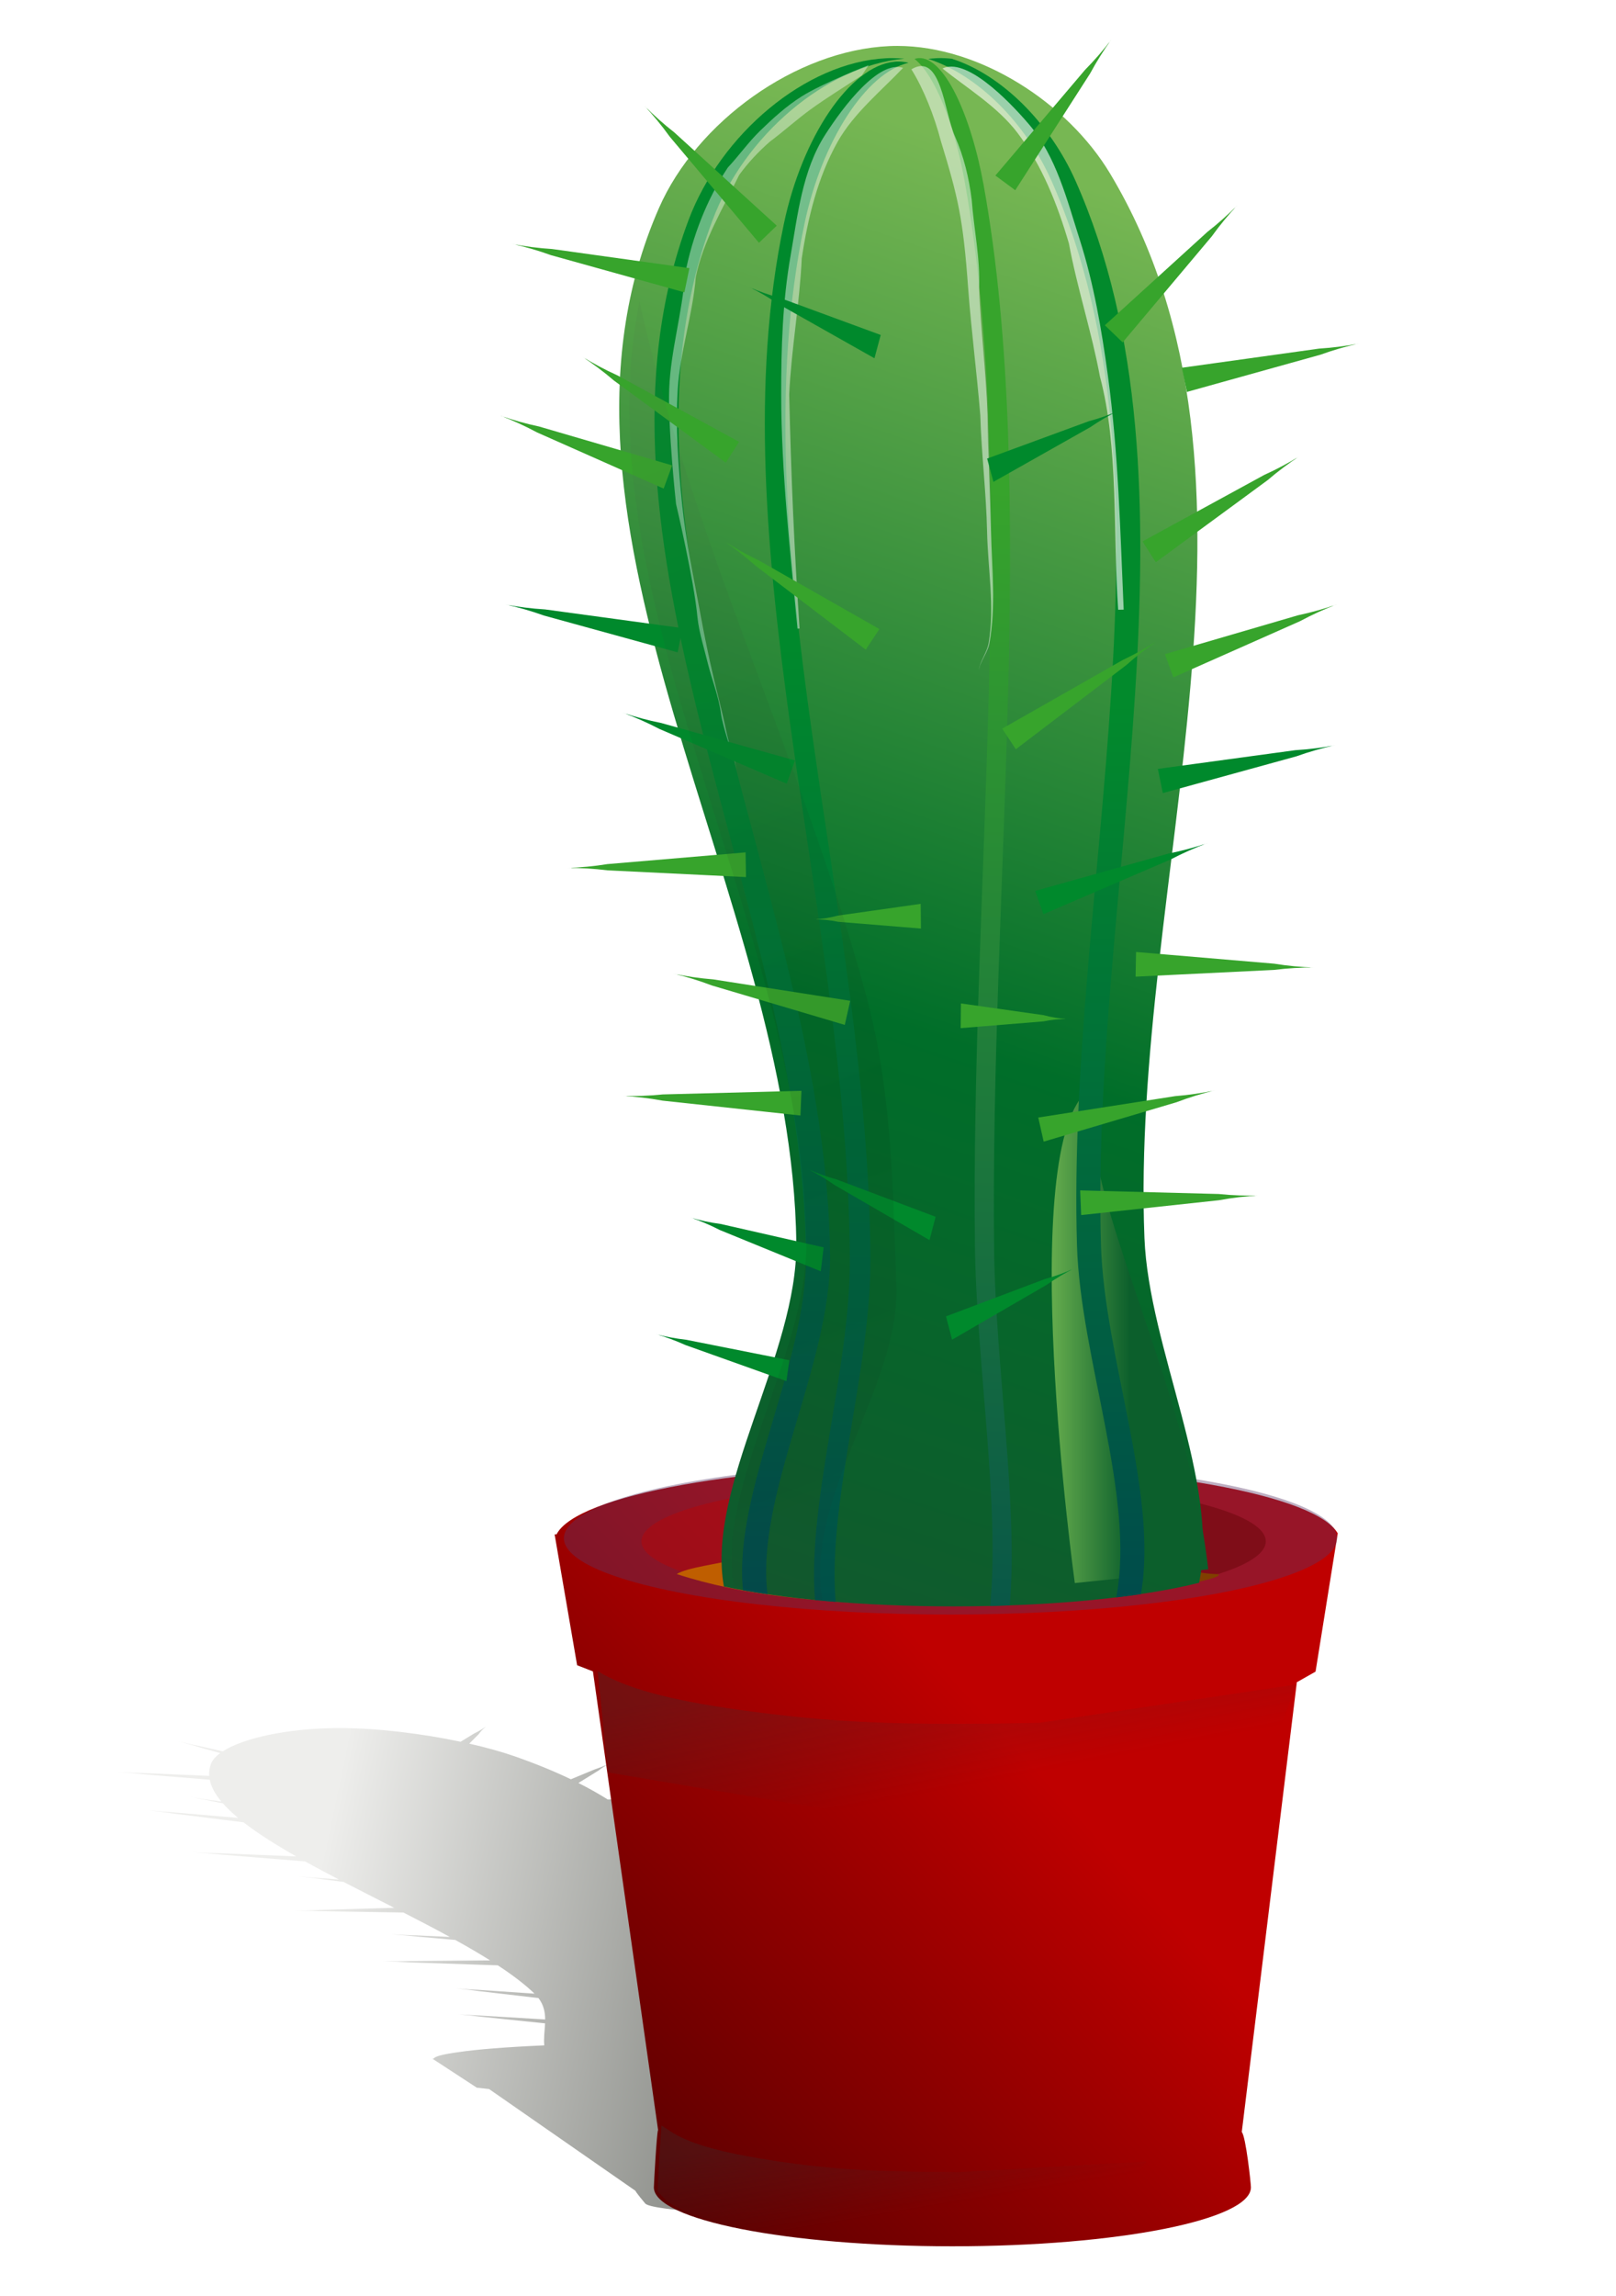 <?xml version="1.0" encoding="UTF-8" standalone="no"?>
<svg
   xmlns:dc="http://purl.org/dc/elements/1.1/"
   xmlns:cc="http://creativecommons.org/ns#"
   xmlns:rdf="http://www.w3.org/1999/02/22-rdf-syntax-ns#"
   xmlns:svg="http://www.w3.org/2000/svg"
   xmlns="http://www.w3.org/2000/svg"
   xmlns:xlink="http://www.w3.org/1999/xlink"
   xmlns:sodipodi="http://sodipodi.sourceforge.net/DTD/sodipodi-0.dtd"
   xmlns:inkscape="http://www.inkscape.org/namespaces/inkscape"
   width="88mm"
   height="125mm"
   id="svg2"
   version="1.1"
   inkscape:version="1.0.2-2 (e86c870879, 2021-01-15)"
   sodipodi:docname="cactus.svg">
  <defs
     id="defs4">
    <linearGradient
       inkscape:collect="always"
       id="linearGradient4146">
      <stop
         style="stop-color:#eeeeec;stop-opacity:1"
         offset="0"
         id="stop4148" />
      <stop
         style="stop-color:#888a85;stop-opacity:1"
         offset="1"
         id="stop4150" />
    </linearGradient>
    <linearGradient
       inkscape:collect="always"
       id="linearGradient3907">
      <stop
         style="stop-color:#000000;stop-opacity:1"
         offset="0"
         id="stop3909" />
      <stop
         style="stop-color:#555753;stop-opacity:1"
         offset="1"
         id="stop3911" />
    </linearGradient>
    <linearGradient
       inkscape:collect="always"
       id="linearGradient3854">
      <stop
         style="stop-color:#65ac4d;stop-opacity:1"
         offset="0"
         id="stop3856" />
      <stop
         style="stop-color:#0c5f2c;stop-opacity:1"
         offset="1"
         id="stop3858" />
    </linearGradient>
    <inkscape:path-effect
       is_visible="true"
       id="path-effect4586"
       effect="spiro"
       lpeversion="0" />
    <inkscape:path-effect
       fuse_tolerance="0"
       vertical_pattern="false"
       prop_units="false"
       tang_offset="0"
       normal_offset="0"
       spacing="0"
       scale_y_rel="false"
       prop_scale="1"
       copytype="single_stretched"
       pattern="m -2.828,-2.071 10,5 v -10 z"
       is_visible="true"
       id="path-effect4579"
       effect="skeletal"
       lpeversion="0"
       hide_knot="false" />
    <inkscape:path-effect
       is_visible="true"
       id="path-effect4577"
       effect="spiro"
       lpeversion="0" />
    <inkscape:path-effect
       effect="skeletal"
       id="path-effect4573"
       is_visible="true"
       pattern="m 166.877,-2.071 10,5 v -10 z"
       copytype="single_stretched"
       prop_scale="1"
       scale_y_rel="false"
       spacing="0"
       normal_offset="0"
       tang_offset="0"
       prop_units="false"
       vertical_pattern="false"
       fuse_tolerance="0"
       lpeversion="0"
       hide_knot="false" />
    <inkscape:path-effect
       effect="spiro"
       id="path-effect4571"
       is_visible="true"
       lpeversion="0" />
    <inkscape:path-effect
       effect="skeletal"
       id="path-effect4567"
       is_visible="true"
       pattern="M 0,0 V 10 L 10,5 Z"
       copytype="single_stretched"
       prop_scale="1"
       scale_y_rel="false"
       spacing="0"
       normal_offset="0"
       tang_offset="0"
       prop_units="false"
       vertical_pattern="false"
       fuse_tolerance="0"
       lpeversion="0"
       hide_knot="false" />
    <linearGradient
       inkscape:collect="always"
       id="linearGradient4544">
      <stop
         style="stop-color:#ffffff;stop-opacity:1;"
         offset="0"
         id="stop4546" />
      <stop
         style="stop-color:#ffffff;stop-opacity:0;"
         offset="1"
         id="stop4548" />
    </linearGradient>
    <inkscape:path-effect
       effect="skeletal"
       id="path-effect4528"
       is_visible="true"
       pattern="M 0,0 V 10 L 10,5 Z"
       copytype="single_stretched"
       prop_scale="1"
       scale_y_rel="false"
       spacing="0"
       normal_offset="0"
       tang_offset="0"
       prop_units="false"
       vertical_pattern="false"
       fuse_tolerance="0"
       lpeversion="0"
       hide_knot="false" />
    <linearGradient
       inkscape:collect="always"
       id="linearGradient4507">
      <stop
         style="stop-color:#2e3436;stop-opacity:1;"
         offset="0"
         id="stop4509" />
      <stop
         style="stop-color:#2e3436;stop-opacity:0;"
         offset="1"
         id="stop4511" />
    </linearGradient>
    <linearGradient
       inkscape:collect="always"
       id="linearGradient4497">
      <stop
         style="stop-color:#ffffff;stop-opacity:1;"
         offset="0"
         id="stop4499" />
      <stop
         style="stop-color:#ffffff;stop-opacity:0;"
         offset="1"
         id="stop4501" />
    </linearGradient>
    <linearGradient
       inkscape:collect="always"
       id="linearGradient4489">
      <stop
         style="stop-color:#028a2c;stop-opacity:1"
         offset="0"
         id="stop4491" />
      <stop
         style="stop-color:#00484d;stop-opacity:1"
         offset="1"
         id="stop4493" />
    </linearGradient>
    <linearGradient
       inkscape:collect="always"
       id="linearGradient4481">
      <stop
         style="stop-color:#37a42c;stop-opacity:1"
         offset="0"
         id="stop4483" />
      <stop
         style="stop-color:#00484d;stop-opacity:1"
         offset="1"
         id="stop4485" />
    </linearGradient>
    <linearGradient
       inkscape:collect="always"
       id="linearGradient4473">
      <stop
         style="stop-color:#00892c;stop-opacity:1"
         offset="0"
         id="stop4475" />
      <stop
         style="stop-color:#00484d;stop-opacity:1"
         offset="1"
         id="stop4477" />
    </linearGradient>
    <linearGradient
       inkscape:collect="always"
       id="linearGradient4465">
      <stop
         style="stop-color:#00484d;stop-opacity:1"
         offset="0"
         id="stop4467" />
      <stop
         style="stop-color:#00892c;stop-opacity:1"
         offset="1"
         id="stop4469" />
    </linearGradient>
    <linearGradient
       inkscape:collect="always"
       id="linearGradient4457">
      <stop
         style="stop-color:#105a2d;stop-opacity:1"
         offset="0"
         id="stop4459" />
      <stop
         id="stop4524"
         offset="0.402"
         style="stop-color:#006e29;stop-opacity:1" />
      <stop
         style="stop-color:#77b753;stop-opacity:1"
         offset="1"
         id="stop4461" />
    </linearGradient>
    <inkscape:path-effect
       effect="skeletal"
       id="path-effect4315"
       is_visible="true"
       pattern="M 0,0 V 10 L 10,5 Z"
       copytype="single_stretched"
       prop_scale="1"
       scale_y_rel="false"
       spacing="0"
       normal_offset="0"
       tang_offset="0"
       prop_units="false"
       vertical_pattern="false"
       fuse_tolerance="0"
       lpeversion="0"
       hide_knot="false" />
    <inkscape:path-effect
       effect="skeletal"
       id="path-effect4306"
       is_visible="true"
       pattern="M 0,0 V 10 L 10,5 Z"
       copytype="single_stretched"
       prop_scale="1"
       scale_y_rel="false"
       spacing="0"
       normal_offset="0"
       tang_offset="0"
       prop_units="false"
       vertical_pattern="false"
       fuse_tolerance="0"
       lpeversion="0"
       hide_knot="false" />
    <inkscape:path-effect
       effect="skeletal"
       id="path-effect4301"
       is_visible="true"
       pattern="M 0,0 V 10 L 10,5 Z"
       copytype="single_stretched"
       prop_scale="1"
       scale_y_rel="false"
       spacing="0"
       normal_offset="0"
       tang_offset="0"
       prop_units="false"
       vertical_pattern="false"
       fuse_tolerance="0"
       lpeversion="0"
       hide_knot="false" />
    <inkscape:path-effect
       effect="skeletal"
       id="path-effect4272"
       is_visible="true"
       pattern="M 0,0 V 10 L 10,5 Z"
       copytype="single_stretched"
       prop_scale="1"
       scale_y_rel="false"
       spacing="0"
       normal_offset="0"
       tang_offset="0"
       prop_units="false"
       vertical_pattern="false"
       fuse_tolerance="0"
       lpeversion="0"
       hide_knot="false" />
    <inkscape:path-effect
       effect="skeletal"
       id="path-effect4268"
       is_visible="true"
       pattern="M 0,0 V 10 L 10,5 Z"
       copytype="single_stretched"
       prop_scale="1"
       scale_y_rel="false"
       spacing="0"
       normal_offset="0"
       tang_offset="0"
       prop_units="false"
       vertical_pattern="false"
       fuse_tolerance="0"
       lpeversion="0"
       hide_knot="false" />
    <inkscape:path-effect
       effect="skeletal"
       id="path-effect4264"
       is_visible="true"
       pattern="M 0,0 V 10 L 10,5 Z"
       copytype="single_stretched"
       prop_scale="1"
       scale_y_rel="false"
       spacing="0"
       normal_offset="0"
       tang_offset="0"
       prop_units="false"
       vertical_pattern="false"
       fuse_tolerance="0"
       lpeversion="0"
       hide_knot="false" />
    <inkscape:path-effect
       effect="skeletal"
       id="path-effect4260"
       is_visible="true"
       pattern="M 0,0 V 10 L 10,5 Z"
       copytype="single_stretched"
       prop_scale="1"
       scale_y_rel="false"
       spacing="0"
       normal_offset="0"
       tang_offset="0"
       prop_units="false"
       vertical_pattern="false"
       fuse_tolerance="0"
       lpeversion="0"
       hide_knot="false" />
    <inkscape:path-effect
       effect="skeletal"
       id="path-effect4256"
       is_visible="true"
       pattern="M 0,0 V 10 L 10,5 Z"
       copytype="single_stretched"
       prop_scale="1"
       scale_y_rel="false"
       spacing="0"
       normal_offset="0"
       tang_offset="0"
       prop_units="false"
       vertical_pattern="false"
       fuse_tolerance="0"
       lpeversion="0"
       hide_knot="false" />
    <inkscape:path-effect
       effect="skeletal"
       id="path-effect4252"
       is_visible="true"
       pattern="M 0,0 V 10 L 10,5 Z"
       copytype="single_stretched"
       prop_scale="1"
       scale_y_rel="false"
       spacing="0"
       normal_offset="0"
       tang_offset="0"
       prop_units="false"
       vertical_pattern="false"
       fuse_tolerance="0"
       lpeversion="0"
       hide_knot="false" />
    <inkscape:path-effect
       effect="skeletal"
       id="path-effect4248"
       is_visible="true"
       pattern="M 0,0 V 10 L 10,5 Z"
       copytype="single_stretched"
       prop_scale="1"
       scale_y_rel="false"
       spacing="0"
       normal_offset="0"
       tang_offset="0"
       prop_units="false"
       vertical_pattern="false"
       fuse_tolerance="0"
       lpeversion="0"
       hide_knot="false" />
    <inkscape:path-effect
       effect="skeletal"
       id="path-effect4244"
       is_visible="true"
       pattern="M 0,0 V 10 L 10,5 Z"
       copytype="single_stretched"
       prop_scale="1"
       scale_y_rel="false"
       spacing="0"
       normal_offset="0"
       tang_offset="0"
       prop_units="false"
       vertical_pattern="false"
       fuse_tolerance="0"
       lpeversion="0"
       hide_knot="false" />
    <inkscape:path-effect
       effect="skeletal"
       id="path-effect4240"
       is_visible="true"
       pattern="M 0,0 V 10 L 10,5 Z"
       copytype="single_stretched"
       prop_scale="1"
       scale_y_rel="false"
       spacing="0"
       normal_offset="0"
       tang_offset="0"
       prop_units="false"
       vertical_pattern="false"
       fuse_tolerance="0"
       lpeversion="0"
       hide_knot="false" />
    <inkscape:path-effect
       effect="skeletal"
       id="path-effect4236"
       is_visible="true"
       pattern="M 0,0 V 10 L 10,5 Z"
       copytype="single_stretched"
       prop_scale="1"
       scale_y_rel="false"
       spacing="0"
       normal_offset="0"
       tang_offset="0"
       prop_units="false"
       vertical_pattern="false"
       fuse_tolerance="0"
       lpeversion="0"
       hide_knot="false" />
    <inkscape:path-effect
       effect="skeletal"
       id="path-effect4232"
       is_visible="true"
       pattern="M 0,0 V 10 L 10,5 Z"
       copytype="single_stretched"
       prop_scale="1"
       scale_y_rel="false"
       spacing="0"
       normal_offset="0"
       tang_offset="0"
       prop_units="false"
       vertical_pattern="false"
       fuse_tolerance="0"
       lpeversion="0"
       hide_knot="false" />
    <inkscape:path-effect
       effect="skeletal"
       id="path-effect4228"
       is_visible="true"
       pattern="M 0,0 V 10 L 10,5 Z"
       copytype="single_stretched"
       prop_scale="1"
       scale_y_rel="false"
       spacing="0"
       normal_offset="0"
       tang_offset="0"
       prop_units="false"
       vertical_pattern="false"
       fuse_tolerance="0"
       lpeversion="0"
       hide_knot="false" />
    <inkscape:path-effect
       effect="skeletal"
       id="path-effect4224"
       is_visible="true"
       pattern="M 0,0 V 10 L 10,5 Z"
       copytype="single_stretched"
       prop_scale="1"
       scale_y_rel="false"
       spacing="0"
       normal_offset="0"
       tang_offset="0"
       prop_units="false"
       vertical_pattern="false"
       fuse_tolerance="0"
       lpeversion="0"
       hide_knot="false" />
    <inkscape:path-effect
       effect="skeletal"
       id="path-effect4220"
       is_visible="true"
       pattern="M 0,0 V 10 L 10,5 Z"
       copytype="single_stretched"
       prop_scale="1"
       scale_y_rel="false"
       spacing="0"
       normal_offset="0"
       tang_offset="0"
       prop_units="false"
       vertical_pattern="false"
       fuse_tolerance="0"
       lpeversion="0"
       hide_knot="false" />
    <inkscape:path-effect
       effect="skeletal"
       id="path-effect4216"
       is_visible="true"
       pattern="M 0,0 V 10 L 10,5 Z"
       copytype="single_stretched"
       prop_scale="1"
       scale_y_rel="false"
       spacing="0"
       normal_offset="0"
       tang_offset="0"
       prop_units="false"
       vertical_pattern="false"
       fuse_tolerance="0"
       lpeversion="0"
       hide_knot="false" />
    <inkscape:path-effect
       effect="skeletal"
       id="path-effect4212"
       is_visible="true"
       pattern="M 0,0 V 10 L 10,5 Z"
       copytype="single_stretched"
       prop_scale="1"
       scale_y_rel="false"
       spacing="0"
       normal_offset="0"
       tang_offset="0"
       prop_units="false"
       vertical_pattern="false"
       fuse_tolerance="0"
       lpeversion="0"
       hide_knot="false" />
    <inkscape:path-effect
       effect="skeletal"
       id="path-effect4208"
       is_visible="true"
       pattern="M 0,0 V 10 L 10,5 Z"
       copytype="single_stretched"
       prop_scale="1"
       scale_y_rel="false"
       spacing="0"
       normal_offset="0"
       tang_offset="0"
       prop_units="false"
       vertical_pattern="false"
       fuse_tolerance="0"
       lpeversion="0"
       hide_knot="false" />
    <inkscape:path-effect
       effect="skeletal"
       id="path-effect4204"
       is_visible="true"
       pattern="M 0,0 V 10 L 10,5 Z"
       copytype="single_stretched"
       prop_scale="1"
       scale_y_rel="false"
       spacing="0"
       normal_offset="0"
       tang_offset="0"
       prop_units="false"
       vertical_pattern="false"
       fuse_tolerance="0"
       lpeversion="0"
       hide_knot="false" />
    <inkscape:path-effect
       effect="skeletal"
       id="path-effect4200"
       is_visible="true"
       pattern="M 0,0 V 10 L 10,5 Z"
       copytype="single_stretched"
       prop_scale="1"
       scale_y_rel="false"
       spacing="0"
       normal_offset="0"
       tang_offset="0"
       prop_units="false"
       vertical_pattern="false"
       fuse_tolerance="0"
       lpeversion="0"
       hide_knot="false" />
    <inkscape:path-effect
       effect="skeletal"
       id="path-effect4196"
       is_visible="true"
       pattern="M 0,0 V 10 L 10,5 Z"
       copytype="single_stretched"
       prop_scale="1"
       scale_y_rel="false"
       spacing="0"
       normal_offset="0"
       tang_offset="0"
       prop_units="false"
       vertical_pattern="false"
       fuse_tolerance="0"
       lpeversion="0"
       hide_knot="false" />
    <inkscape:path-effect
       effect="skeletal"
       id="path-effect4192"
       is_visible="true"
       pattern="M 0,0 V 10 L 10,5 Z"
       copytype="single_stretched"
       prop_scale="1"
       scale_y_rel="false"
       spacing="0"
       normal_offset="0"
       tang_offset="0"
       prop_units="false"
       vertical_pattern="false"
       fuse_tolerance="0"
       lpeversion="0"
       hide_knot="false" />
    <inkscape:path-effect
       effect="skeletal"
       id="path-effect4188"
       is_visible="true"
       pattern="M 0,0 V 10 L 10,5 Z"
       copytype="single_stretched"
       prop_scale="1"
       scale_y_rel="false"
       spacing="0"
       normal_offset="0"
       tang_offset="0"
       prop_units="false"
       vertical_pattern="false"
       fuse_tolerance="0"
       lpeversion="0"
       hide_knot="false" />
    <inkscape:path-effect
       effect="skeletal"
       id="path-effect4184"
       is_visible="true"
       pattern="M 0,0 V 10 L 10,5 Z"
       copytype="single_stretched"
       prop_scale="1"
       scale_y_rel="false"
       spacing="0"
       normal_offset="0"
       tang_offset="0"
       prop_units="false"
       vertical_pattern="false"
       fuse_tolerance="0"
       lpeversion="0"
       hide_knot="false" />
    <inkscape:path-effect
       effect="skeletal"
       id="path-effect4180"
       is_visible="true"
       pattern="M 0,0 V 10 L 10,5 Z"
       copytype="single_stretched"
       prop_scale="1"
       scale_y_rel="false"
       spacing="0"
       normal_offset="0"
       tang_offset="0"
       prop_units="false"
       vertical_pattern="false"
       fuse_tolerance="0"
       lpeversion="0"
       hide_knot="false" />
    <inkscape:path-effect
       effect="skeletal"
       id="path-effect4176"
       is_visible="true"
       pattern="M 0,0 V 10 L 10,5 Z"
       copytype="single_stretched"
       prop_scale="1"
       scale_y_rel="false"
       spacing="0"
       normal_offset="0"
       tang_offset="0"
       prop_units="false"
       vertical_pattern="false"
       fuse_tolerance="0"
       lpeversion="0"
       hide_knot="false" />
    <inkscape:perspective
       sodipodi:type="inkscape:persp3d"
       inkscape:vp_x="0 : -287.137 : 1"
       inkscape:vp_y="0 : 1000 : 0"
       inkscape:vp_z="744.09448 : -287.137 : 1"
       inkscape:persp3d-origin="372.04724 : -462.5307 : 1"
       id="perspective10" />
    <linearGradient
       gradientTransform="matrix(0.63,-0.081,0.081,0.63,900.75,106.037)"
       y2="-166.138"
       x2="-1729.786"
       y1="-199.526"
       x1="-1683"
       gradientUnits="userSpaceOnUse"
       id="linearGradient4157"
       xlink:href="#linearGradient2977"
       inkscape:collect="always" />
    <linearGradient
       gradientTransform="matrix(0.63,-0.081,0.081,0.63,900.75,106.037)"
       y2="-145.138"
       x2="-1712.5"
       y1="-113.638"
       x1="-1772.5"
       gradientUnits="userSpaceOnUse"
       id="linearGradient4154"
       xlink:href="#linearGradient2985"
       inkscape:collect="always" />
    <linearGradient
       y2="2.352"
       x2="-1004.827"
       y1="55.902"
       x1="-1099.507"
       gradientTransform="matrix(-0.547,-0.157,-0.157,0.547,-628.696,-131.737)"
       gradientUnits="userSpaceOnUse"
       id="linearGradient4151"
       xlink:href="#linearGradient2977"
       inkscape:collect="always" />
    <linearGradient
       y2="85.597"
       x2="-1148.189"
       y1="28.7"
       x1="-1082.367"
       gradientTransform="matrix(-0.547,-0.157,-0.157,0.547,-628.696,-131.737)"
       gradientUnits="userSpaceOnUse"
       id="linearGradient4148"
       xlink:href="#linearGradient2985"
       inkscape:collect="always" />
    <linearGradient
       gradientTransform="matrix(-0.679,-0.141,-0.141,0.679,-895.183,-6.874)"
       y2="56.605"
       x2="-1250.273"
       y1="87.497"
       x1="-1316.939"
       gradientUnits="userSpaceOnUse"
       id="linearGradient4145"
       xlink:href="#linearGradient2977"
       inkscape:collect="always" />
    <linearGradient
       gradientTransform="matrix(-0.679,-0.141,-0.141,0.679,-895.183,-6.874)"
       y2="97.335"
       x2="-1310.942"
       y1="124.884"
       x1="-1360.171"
       gradientUnits="userSpaceOnUse"
       id="linearGradient4142"
       xlink:href="#linearGradient2985"
       inkscape:collect="always" />
    <linearGradient
       y2="745.891"
       x2="314.663"
       y1="745.891"
       x1="509.824"
       gradientTransform="matrix(0.635,0,0,0.635,-418.17,-28.816)"
       gradientUnits="userSpaceOnUse"
       id="linearGradient4131"
       xlink:href="#linearGradient3986"
       inkscape:collect="always" />
    <linearGradient
       y2="1181.294"
       x2="224"
       y1="1122.094"
       x1="214"
       gradientTransform="matrix(0.965,-0.023,0.023,0.965,-537.254,-578.055)"
       gradientUnits="userSpaceOnUse"
       id="linearGradient4129"
       xlink:href="#linearGradient3955"
       inkscape:collect="always" />
    <linearGradient
       y2="1181.294"
       x2="224"
       y1="1122.094"
       x1="214"
       gradientTransform="matrix(0.635,0,0,0.635,-418.17,-28.816)"
       gradientUnits="userSpaceOnUse"
       id="linearGradient4127"
       xlink:href="#linearGradient3955"
       inkscape:collect="always" />
    <linearGradient
       y2="-145.138"
       x2="-1712.5"
       y1="-113.638"
       x1="-1772.5"
       gradientUnits="userSpaceOnUse"
       id="linearGradient4125"
       xlink:href="#linearGradient2985"
       inkscape:collect="always" />
    <linearGradient
       y2="-166.138"
       x2="-1729.786"
       y1="-199.526"
       x1="-1683"
       gradientUnits="userSpaceOnUse"
       id="linearGradient4123"
       xlink:href="#linearGradient2977"
       inkscape:collect="always" />
    <linearGradient
       y2="-408.541"
       x2="-1588.38"
       y1="-408.541"
       x1="-1658.85"
       gradientTransform="matrix(0.581,0,0,0.581,823.005,211.111)"
       gradientUnits="userSpaceOnUse"
       id="linearGradient4121"
       xlink:href="#linearGradient2977"
       inkscape:collect="always" />
    <linearGradient
       y2="85.597"
       x2="-1148.189"
       y1="28.7"
       x1="-1082.367"
       gradientTransform="matrix(-0.896,0,0,0.896,-2433.906,-393.95)"
       gradientUnits="userSpaceOnUse"
       id="linearGradient4119"
       xlink:href="#linearGradient2985"
       inkscape:collect="always" />
    <linearGradient
       y2="2.352"
       x2="-1004.827"
       y1="55.902"
       x1="-1099.507"
       gradientTransform="matrix(-0.896,0,0,0.896,-2433.906,-702.218)"
       gradientUnits="userSpaceOnUse"
       id="linearGradient4117"
       xlink:href="#linearGradient2977"
       inkscape:collect="always" />
    <linearGradient
       y2="97.335"
       x2="-1310.942"
       y1="124.884"
       x1="-1360.171"
       gradientUnits="userSpaceOnUse"
       id="linearGradient4115"
       xlink:href="#linearGradient2985"
       inkscape:collect="always" />
    <linearGradient
       y2="56.605"
       x2="-1250.273"
       y1="87.497"
       x1="-1316.939"
       gradientUnits="userSpaceOnUse"
       id="linearGradient4113"
       xlink:href="#linearGradient2977"
       inkscape:collect="always" />
    <linearGradient
       y2="752.094"
       x2="252.596"
       y1="752.094"
       x1="708.596"
       gradientUnits="userSpaceOnUse"
       id="linearGradient4111"
       xlink:href="#linearGradient3943"
       inkscape:collect="always" />
    <linearGradient
       y2="692.094"
       x2="770"
       y1="755.159"
       x1="191.262"
       gradientUnits="userSpaceOnUse"
       id="linearGradient4109"
       xlink:href="#linearGradient3163"
       inkscape:collect="always" />
    <linearGradient
       y2="930.094"
       x2="482"
       y1="1182.094"
       x1="206"
       gradientTransform="matrix(0.635,0,0,0.635,-418.17,-28.816)"
       gradientUnits="userSpaceOnUse"
       id="linearGradient4107"
       xlink:href="#linearGradient3155"
       inkscape:collect="always" />
    <linearGradient
       y2="1181.294"
       x2="224"
       y1="1122.094"
       x1="214"
       gradientTransform="translate(-438,-40)"
       gradientUnits="userSpaceOnUse"
       id="linearGradient3969"
       xlink:href="#linearGradient3955"
       inkscape:collect="always" />
    <linearGradient
       gradientUnits="userSpaceOnUse"
       y2="752.094"
       x2="252.596"
       y1="752.094"
       x1="708.596"
       id="linearGradient3949"
       xlink:href="#linearGradient3943"
       inkscape:collect="always"
       gradientTransform="matrix(0.211,0,0,0.211,-177.539,136.395)" />
    <linearGradient
       id="linearGradient2985"
       inkscape:collect="always">
      <stop
         id="stop2987"
         offset="0"
         style="stop-color:#00892c;stop-opacity:1" />
      <stop
         id="stop2989"
         offset="1"
         style="stop-color:#006e29;stop-opacity:1" />
    </linearGradient>
    <linearGradient
       id="linearGradient2977"
       inkscape:collect="always">
      <stop
         id="stop2979"
         offset="0"
         style="stop-color:#37a42c;stop-opacity:1" />
      <stop
         id="stop2981"
         offset="1"
         style="stop-color:#00892c;stop-opacity:1" />
    </linearGradient>
    <inkscape:perspective
       sodipodi:type="inkscape:persp3d"
       inkscape:vp_x="0 : -812.81809 : 1"
       inkscape:vp_y="0 : 1000 : 0"
       inkscape:vp_z="1 : -812.81809 : 1"
       inkscape:persp3d-origin="0.5 : -812.98475 : 1"
       id="perspective2950" />
    <inkscape:perspective
       id="perspective3030"
       inkscape:persp3d-origin="526.18109 : -565.2866 : 1"
       inkscape:vp_z="1052.3622 : -441.27085 : 1"
       inkscape:vp_y="0 : 1000 : 0"
       inkscape:vp_x="0 : -441.27085 : 1"
       sodipodi:type="inkscape:persp3d" />
    <linearGradient
       id="linearGradient3155"
       inkscape:collect="always">
      <stop
         id="stop3157"
         offset="0"
         style="stop-color:#590000;stop-opacity:1" />
      <stop
         id="stop3159"
         offset="1"
         style="stop-color:#bf0000;stop-opacity:1" />
    </linearGradient>
    <linearGradient
       id="linearGradient3163">
      <stop
         id="stop3165"
         offset="0"
         style="stop-color:#ffffff;stop-opacity:1;" />
      <stop
         id="stop3167"
         offset="1"
         style="stop-color:#ffffff;stop-opacity:0.506;" />
    </linearGradient>
    <linearGradient
       id="linearGradient3943"
       inkscape:collect="always">
      <stop
         id="stop3945"
         offset="0"
         style="stop-color:#590000;stop-opacity:1" />
      <stop
         id="stop3947"
         offset="1"
         style="stop-color:#bf0000;stop-opacity:1" />
    </linearGradient>
    <linearGradient
       id="linearGradient3955"
       inkscape:collect="always">
      <stop
         id="stop3957"
         offset="0"
         style="stop-color:#2e3436;stop-opacity:1;" />
      <stop
         id="stop3959"
         offset="1"
         style="stop-color:#2e3436;stop-opacity:0;" />
    </linearGradient>
    <linearGradient
       id="linearGradient3986"
       inkscape:collect="always">
      <stop
         id="stop3988"
         offset="0"
         style="stop-color:#803f00;stop-opacity:1" />
      <stop
         id="stop3990"
         offset="1"
         style="stop-color:#bf5e00;stop-opacity:1" />
    </linearGradient>
    <linearGradient
       inkscape:collect="always"
       xlink:href="#linearGradient4465"
       id="linearGradient4471"
       x1="254.041"
       y1="908.362"
       x2="254.041"
       y2="338.362"
       gradientUnits="userSpaceOnUse"
       gradientTransform="matrix(0.353,0,0,0.353,-203.073,-6.092)" />
    <linearGradient
       inkscape:collect="always"
       xlink:href="#linearGradient4473"
       id="linearGradient4479"
       x1="282"
       y1="330.362"
       x2="284.437"
       y2="967.656"
       gradientUnits="userSpaceOnUse"
       gradientTransform="matrix(0.353,0,0,0.353,-203.073,-6.092)" />
    <linearGradient
       inkscape:collect="always"
       xlink:href="#linearGradient4481"
       id="linearGradient4487"
       x1="384"
       y1="240.362"
       x2="356.635"
       y2="1024.362"
       gradientUnits="userSpaceOnUse"
       gradientTransform="matrix(0.353,0,0,0.353,-203.073,-6.092)" />
    <linearGradient
       inkscape:collect="always"
       xlink:href="#linearGradient4489"
       id="linearGradient4495"
       x1="460"
       y1="364.362"
       x2="462.248"
       y2="916.362"
       gradientUnits="userSpaceOnUse"
       gradientTransform="matrix(0.353,0,0,0.353,-203.073,-6.092)" />
    <linearGradient
       inkscape:collect="always"
       xlink:href="#linearGradient4497"
       id="linearGradient4503"
       x1="-770.888"
       y1="262.199"
       x2="-1050.888"
       y2="452.199"
       gradientUnits="userSpaceOnUse"
       gradientTransform="translate(-2,2)" />
    <linearGradient
       inkscape:collect="always"
       xlink:href="#linearGradient4507"
       id="linearGradient4513"
       x1="-960.888"
       y1="1004.485"
       x2="-806.767"
       y2="808.485"
       gradientUnits="userSpaceOnUse" />
    <linearGradient
       inkscape:collect="always"
       xlink:href="#linearGradient4497"
       id="linearGradient4520"
       gradientUnits="userSpaceOnUse"
       gradientTransform="translate(-2,2)"
       x1="-770.888"
       y1="262.199"
       x2="-1050.888"
       y2="452.199" />
    <linearGradient
       inkscape:collect="always"
       xlink:href="#linearGradient4507"
       id="linearGradient4522"
       gradientUnits="userSpaceOnUse"
       x1="-960.888"
       y1="1004.485"
       x2="-806.767"
       y2="808.485" />
    <radialGradient
       inkscape:collect="always"
       xlink:href="#linearGradient4544"
       id="radialGradient4550"
       cx="-574.302"
       cy="216.628"
       fx="-574.302"
       fy="216.628"
       r="67.272"
       gradientTransform="matrix(1.649,-0.769,1.198,2.568,113.375,-781.396)"
       gradientUnits="userSpaceOnUse" />
    <radialGradient
       inkscape:collect="always"
       xlink:href="#linearGradient4544"
       id="radialGradient4554"
       gradientUnits="userSpaceOnUse"
       gradientTransform="matrix(1.649,-0.769,1.198,2.568,89.375,-773.396)"
       cx="-574.302"
       cy="216.628"
       fx="-574.302"
       fy="216.628"
       r="67.272" />
    <radialGradient
       inkscape:collect="always"
       xlink:href="#linearGradient4544"
       id="radialGradient4557"
       gradientUnits="userSpaceOnUse"
       gradientTransform="matrix(1.649,-0.769,1.198,2.568,173.375,-979.396)"
       cx="-574.302"
       cy="216.628"
       fx="-574.302"
       fy="216.628"
       r="67.272" />
    <linearGradient
       inkscape:collect="always"
       xlink:href="#linearGradient3986"
       id="linearGradient3013"
       gradientUnits="userSpaceOnUse"
       gradientTransform="matrix(0.319,0,0,0.319,-199.467,63.159)"
       x1="509.824"
       y1="745.891"
       x2="314.663"
       y2="745.891" />
    <linearGradient
       inkscape:collect="always"
       xlink:href="#linearGradient3955"
       id="linearGradient3016"
       gradientUnits="userSpaceOnUse"
       gradientTransform="matrix(0.485,-0.011,0.011,0.485,-259.338,-212.982)"
       x1="214"
       y1="1122.094"
       x2="224"
       y2="1181.294" />
    <linearGradient
       inkscape:collect="always"
       xlink:href="#linearGradient3955"
       id="linearGradient3019"
       gradientUnits="userSpaceOnUse"
       gradientTransform="matrix(0.319,0,0,0.319,-199.467,63.159)"
       x1="214"
       y1="1122.094"
       x2="224"
       y2="1181.294" />
    <linearGradient
       inkscape:collect="always"
       xlink:href="#linearGradient3155"
       id="linearGradient3024"
       gradientUnits="userSpaceOnUse"
       gradientTransform="matrix(0.319,0,0,0.319,-199.467,63.159)"
       x1="206"
       y1="1182.094"
       x2="482"
       y2="930.094" />
    <linearGradient
       inkscape:collect="always"
       xlink:href="#linearGradient4457"
       id="linearGradient3063"
       gradientUnits="userSpaceOnUse"
       gradientTransform="matrix(0.353,0,0,0.353,-203.073,-5.874)"
       x1="226.315"
       y1="874.362"
       x2="496.376"
       y2="86.362" />
    <filter
       inkscape:collect="always"
       id="filter3870"
       x="-0.472"
       width="1.944"
       y="-0.169"
       height="1.338"
       color-interpolation-filters="sRGB">
      <feGaussianBlur
         inkscape:collect="always"
         stdDeviation="17.943"
         id="feGaussianBlur3872" />
    </filter>
    <linearGradient
       inkscape:collect="always"
       xlink:href="#linearGradient3854"
       id="linearGradient3882"
       gradientUnits="userSpaceOnUse"
       gradientTransform="translate(4,-8)"
       x1="313.285"
       y1="759.62"
       x2="267.658"
       y2="759.62" />
    <linearGradient
       inkscape:collect="always"
       xlink:href="#linearGradient3907"
       id="linearGradient3913"
       x1="-59.927"
       y1="596.203"
       x2="-215.722"
       y2="177.312"
       gradientUnits="userSpaceOnUse"
       spreadMethod="reflect"
       gradientTransform="translate(378,8)" />
    <filter
       inkscape:collect="always"
       id="filter3943"
       x="-0.319"
       width="1.637"
       y="-0.066"
       height="1.131"
       color-interpolation-filters="sRGB">
      <feGaussianBlur
         inkscape:collect="always"
         stdDeviation="20.685"
         id="feGaussianBlur3945" />
    </filter>
    <linearGradient
       inkscape:collect="always"
       xlink:href="#linearGradient3155"
       id="linearGradient4046"
       gradientUnits="userSpaceOnUse"
       gradientTransform="matrix(0.903,0,0,0.903,-781.791,98.039)"
       x1="206"
       y1="1182.094"
       x2="482"
       y2="930.094" />
    <linearGradient
       inkscape:collect="always"
       xlink:href="#linearGradient3943"
       id="linearGradient4048"
       gradientUnits="userSpaceOnUse"
       x1="708.596"
       y1="752.094"
       x2="252.596"
       y2="752.094" />
    <linearGradient
       inkscape:collect="always"
       xlink:href="#linearGradient3955"
       id="linearGradient4050"
       gradientUnits="userSpaceOnUse"
       gradientTransform="matrix(0.903,0,0,0.903,-781.791,98.039)"
       x1="214"
       y1="1122.094"
       x2="224"
       y2="1181.294" />
    <linearGradient
       inkscape:collect="always"
       xlink:href="#linearGradient3955"
       id="linearGradient4052"
       gradientUnits="userSpaceOnUse"
       gradientTransform="matrix(1.373,-0.032,0.032,1.373,-951.279,-683.676)"
       x1="214"
       y1="1122.094"
       x2="224"
       y2="1181.294" />
    <linearGradient
       inkscape:collect="always"
       xlink:href="#linearGradient3986"
       id="linearGradient4054"
       gradientUnits="userSpaceOnUse"
       gradientTransform="matrix(0.903,0,0,0.903,-781.791,98.039)"
       x1="509.824"
       y1="745.891"
       x2="314.663"
       y2="745.891" />
    <linearGradient
       inkscape:collect="always"
       xlink:href="#linearGradient4457"
       id="linearGradient4056"
       gradientUnits="userSpaceOnUse"
       gradientTransform="translate(-792,-97.384)"
       x1="226.315"
       y1="874.362"
       x2="496.376"
       y2="86.362" />
    <linearGradient
       inkscape:collect="always"
       xlink:href="#linearGradient4465"
       id="linearGradient4058"
       gradientUnits="userSpaceOnUse"
       x1="254.041"
       y1="908.362"
       x2="254.041"
       y2="338.362"
       gradientTransform="translate(-792,-98)" />
    <linearGradient
       inkscape:collect="always"
       xlink:href="#linearGradient3854"
       id="linearGradient4060"
       gradientUnits="userSpaceOnUse"
       gradientTransform="translate(4,-8)"
       x1="313.285"
       y1="759.62"
       x2="267.658"
       y2="759.62" />
    <linearGradient
       inkscape:collect="always"
       xlink:href="#linearGradient4489"
       id="linearGradient4062"
       gradientUnits="userSpaceOnUse"
       x1="460"
       y1="364.362"
       x2="462.248"
       y2="916.362"
       gradientTransform="translate(-792,-98)" />
    <linearGradient
       inkscape:collect="always"
       xlink:href="#linearGradient4473"
       id="linearGradient4064"
       gradientUnits="userSpaceOnUse"
       x1="282"
       y1="330.362"
       x2="284.437"
       y2="967.656"
       gradientTransform="translate(-792,-98)" />
    <linearGradient
       inkscape:collect="always"
       xlink:href="#linearGradient4481"
       id="linearGradient4066"
       gradientUnits="userSpaceOnUse"
       x1="384"
       y1="240.362"
       x2="356.635"
       y2="1024.362"
       gradientTransform="translate(-792,-98)" />
    <linearGradient
       inkscape:collect="always"
       xlink:href="#linearGradient3907"
       id="linearGradient4068"
       gradientUnits="userSpaceOnUse"
       gradientTransform="translate(-414,-90)"
       spreadMethod="reflect"
       x1="-59.927"
       y1="596.203"
       x2="-215.722"
       y2="177.312" />
    <linearGradient
       inkscape:collect="always"
       xlink:href="#linearGradient4146"
       id="linearGradient4152"
       x1="-80"
       y1="996.362"
       x2="278"
       y2="1104.754"
       gradientUnits="userSpaceOnUse" />
    <filter
       inkscape:collect="always"
       id="filter4158">
      <feGaussianBlur
         inkscape:collect="always"
         stdDeviation="1.349"
         id="feGaussianBlur4160" />
    </filter>
  </defs>
  <sodipodi:namedview
     id="base"
     pagecolor="#ffffff"
     bordercolor="#666666"
     borderopacity="1.0"
     inkscape:pageopacity="0.0"
     inkscape:pageshadow="2"
     inkscape:zoom="1"
     inkscape:cx="160.34156"
     inkscape:cy="320.00166"
     inkscape:document-units="px"
     inkscape:current-layer="layer1"
     showgrid="false"
     inkscape:window-width="1920"
     inkscape:window-height="1017"
     inkscape:window-x="-8"
     inkscape:window-y="-8"
     inkscape:window-maximized="1"
     inkscape:document-rotation="0"
     units="mm" />
  <g
     inkscape:label="Capa 1"
     inkscape:groupmode="layer"
     id="layer1"
     transform="translate(275.319,21.789)">
    <path
       id="path4104"
       d="m 45.57,961.883 c -0.259,0.109 -0.494,0.218 -0.707,0.333 -2.599,1.278 -5.613,2.5 -9.098,3.66 -3.878,1.632 -7.75,3.264 -11.628,4.896 -32.753,-4.783 -70.292,-7.973 -101.943,-7.98 -1.553,-4.4e-4 -3.102,0.006 -4.626,0.021 -41.283,0.411 -76.935,5.962 -94.005,13.543 -5.046,-0.79 -10.088,-1.578 -15.133,-2.368 -7.281,-1.01 -14.346,-2.094 -21.176,-3.243 -0.545,-0.095 -1.085,-0.189 -1.651,-0.278 0.646,0.124 1.314,0.247 1.989,0.361 6.55,1.174 12.898,2.408 19.014,3.716 l 14.804,2.834 c -4.01,2.02 -6.731,4.167 -7.912,6.39 -1.214,2.283 -1.658,4.589 -1.411,6.91 -17.695,-0.525 -35.39,-1.052 -53.086,-1.577 -7.515,-0.103 -15.08,-0.312 -22.694,-0.611 -0.617,-0.027 -1.238,-0.051 -1.85,-0.069 0.743,0.042 1.486,0.081 2.223,0.111 7.528,0.36 15.089,0.811 22.713,1.361 l 53.127,3.014 c 1.23,4.192 4.626,8.44 9.802,12.737 l -1.657,-0.174 c -7.699,-0.675 -15.273,-1.441 -22.732,-2.285 -0.6,-0.07 -1.212,-0.138 -1.822,-0.201 0.636,0.084 1.286,0.161 1.934,0.236 7.336,0.894 14.565,1.869 21.663,2.931 l 3.897,0.514 c 3.568,2.817 7.885,5.653 12.829,8.508 -17.302,-1.027 -34.582,-2.057 -51.884,-3.084 -7.714,-0.34 -15.426,-0.778 -23.101,-1.306 -0.619,-0.045 -1.247,-0.088 -1.868,-0.125 0.766,0.066 1.554,0.127 2.323,0.181 7.51,0.581 15.024,1.252 22.498,2.014 18.88,1.629 37.754,3.253 56.633,4.883 12.141,6.55 27.415,13.186 44.45,19.884 l -0.52,-0.014 -62.676,-1.813 c -7.509,-0.098 -15.063,-0.303 -22.674,-0.597 -0.616,-0.026 -1.238,-0.052 -1.85,-0.07 0.799,0.045 1.598,0.087 2.389,0.118 7.47,0.354 14.99,0.799 22.558,1.34 l 63.584,3.57 6.634,0.375 c 9.153,3.508 18.753,7.029 28.574,10.563 l -10.216,-0.583 c -7.588,-0.317 -15.149,-0.729 -22.71,-1.229 -0.736,-0.054 -1.472,-0.104 -2.21,-0.146 0.722,0.061 1.454,0.117 2.178,0.167 7.561,0.566 15.122,1.222 22.656,1.972 l 14.119,1.188 c 14.031,5.023 28.495,10.068 42.831,15.12 l -3.254,0.062 -58.764,1.139 c -6.809,0.258 -13.777,0.409 -20.882,0.472 -0.703,7e-4 -1.38,0.01 -2.064,0.021 7.881,-0.014 15.932,0.092 24.169,0.313 l 61.473,0.653 7.048,0.076 c 13.404,4.746 26.61,9.497 39.163,14.245 -8.562,-0.283 -17.128,-0.564 -25.69,-0.847 -7.556,-0.13 -15.133,-0.362 -22.773,-0.688 -0.617,-0.029 -1.215,-0.056 -1.829,-0.076 0.621,0.037 1.241,0.068 1.859,0.097 7.66,0.389 15.359,0.874 23.103,1.458 l 29.906,1.799 c 10.385,3.979 20.285,7.953 29.402,11.918 l -7.471,0.041 c -20.03,0.117 -40.053,0.237 -60.083,0.354 -6.983,0.164 -14.087,0.224 -21.313,0.195 -0.728,-0.01 -1.454,-0.011 -2.166,-0.01 0.609,0.014 1.193,0.022 1.79,0.028 7.445,0.098 14.997,0.291 22.695,0.59 l 62.364,1.445 10.694,0.243 c 12.183,5.527 22.75,11.035 30.949,16.502 l -47.298,-2.223 c -5.746,-0.155 -11.586,-0.414 -17.508,-0.764 -0.481,-0.031 -0.96,-0.061 -1.433,-0.083 0.605,0.049 1.222,0.096 1.815,0.132 5.861,0.408 11.81,0.899 17.84,1.493 16.642,1.337 33.271,2.677 49.913,4.014 4.457,4.029 5.61,8.238 5.651,12.48 l -6.619,-0.278 -48.03,-1.993 c -5.719,-0.136 -11.509,-0.362 -17.368,-0.667 -0.475,-0.027 -0.944,-0.05 -1.413,-0.069 0.665,0.047 1.34,0.092 1.993,0.125 5.721,0.353 11.521,0.786 17.373,1.299 l 49.244,3.507 4.741,0.34 c -0.282,4.319 -1.276,8.644 -0.661,12.828 -32.06,0.982 -57.219,2.353 -72.448,3.959 -12.404,1.14 -19.783,2.413 -20.885,3.764 h -1.125 l 37.517,16.939 10.37,0.799 123.555,59.36 c -0.361,0.294 7.798,7.121 8.236,7.424 6.075,4.214 88.879,7.633 184.942,7.633 96.064,0 169.008,-3.419 162.933,-7.633 -0.76,-0.527 -12.625,-6.657 -15.658,-7.154 l -51.87,-58.235 8.934,-1.368 -11.865,-16.509 c 0.073,-0.251 -0.076,-0.508 -0.445,-0.764 -0.048,-0.033 -0.117,-0.065 -0.171,-0.097 l -0.386,-0.528 c -0.929,-0.233 -2.057,-0.46 -3.335,-0.688 -11.331,-2.533 -44.099,-4.757 -89.155,-6.306 -23.348,-10.27 -59.464,-21.497 -75.26,-31.239 -2.02,-1.246 -3.957,-2.495 -5.845,-3.75 l 42.238,-1.049 c 6.836,-0.299 13.831,-0.492 20.993,-0.59 0.58,-0.01 1.142,-0.014 1.71,-0.028 -0.728,-0.01 -1.441,0 -2.147,0.01 -7.141,0.03 -14.418,-0.03 -21.874,-0.195 -14.674,-0.084 -29.353,-0.173 -44.027,-0.257 -4.997,-3.46 -9.543,-6.95 -13.747,-10.466 l 16.036,-1.167 c 6.058,-0.585 12.358,-1.07 18.897,-1.458 0.534,-0.029 1.065,-0.06 1.579,-0.097 -0.555,0.02 -1.074,0.047 -1.609,0.076 -6.7,0.326 -13.609,0.558 -20.79,0.688 -5.253,0.192 -10.509,0.384 -15.763,0.576 -6.261,-5.356 -11.755,-10.764 -16.914,-16.196 l 7.14,-0.076 59.59,-0.653 c 6.979,-0.202 14.093,-0.301 21.341,-0.306 0.062,5e-4 0.125,-2e-4 0.188,0 0.585,-2e-4 1.153,-0.01 1.74,-0.01 -0.722,-0.013 -1.418,-0.02 -2.124,-0.021 -7.288,-0.064 -14.69,-0.214 -22.243,-0.472 l -62.048,-1.139 -6.191,-0.111 c -3.807,-4.099 -7.471,-8.206 -11.129,-12.314 5.321,-0.737 10.935,-1.381 16.8,-1.938 0.494,-0.044 0.977,-0.094 1.446,-0.146 -0.617,0.042 -1.208,0.092 -1.79,0.146 -5.505,0.45 -11.235,0.824 -17.19,1.125 -2.478,-2.781 -4.974,-5.566 -7.526,-8.341 l 8.606,-0.576 53.291,-3.57 c 6.007,-0.541 12.243,-0.987 18.692,-1.34 0.703,-0.031 1.379,-0.073 2.049,-0.118 -0.602,0.019 -1.187,0.048 -1.765,0.076 -6.727,0.291 -13.651,0.493 -20.836,0.59 l -57.449,1.813 -5.343,0.174 c -3.934,-4.186 -7.999,-8.356 -12.493,-12.501 l 6.46,-0.743 c 15.845,-1.821 31.691,-3.638 47.536,-5.459 5.277,-0.762 10.854,-1.433 16.69,-2.014 0.614,-0.053 1.227,-0.115 1.802,-0.181 -0.563,0.04 -1.111,0.089 -1.643,0.139 -6.111,0.522 -12.517,0.955 -19.2,1.292 -17.58,1.259 -35.129,2.519 -52.709,3.778 l -2.322,0.167 c -5.648,-4.98 -11.889,-9.917 -19.069,-14.786 l 31.157,-6.653 c 4.064,-1.068 8.525,-2.046 13.317,-2.945 0.397,-0.07 0.784,-0.144 1.148,-0.222 -0.462,0.068 -0.921,0.139 -1.346,0.215 -4.998,0.838 -10.321,1.601 -16.038,2.271 l -32.202,4.737 c -8.163,-5.258 -17.48,-10.433 -28.372,-15.495 l 17.726,-1.208 53.199,-3.611 c 6.038,-0.55 12.297,-1.001 18.787,-1.361 0.651,-0.03 1.281,-0.069 1.902,-0.111 -0.601,0.019 -1.188,0.047 -1.765,0.076 -6.715,0.296 -13.64,0.502 -20.816,0.604 -19.118,0.62 -38.229,1.242 -57.348,1.861 l -18.691,0.604 c -7.532,-3.265 -15.755,-6.483 -24.805,-9.64 l 17.262,-7.383 c 2.345,-1.308 5.134,-2.542 8.299,-3.716 0.345,-0.114 0.659,-0.238 0.948,-0.361 -0.31,0.088 -0.577,0.183 -0.849,0.278 -3.517,1.149 -7.455,2.233 -11.824,3.243 -6.74,1.925 -13.47,3.847 -20.21,5.771 -13.807,-4.581 -29.413,-9.031 -47.185,-13.328 -11.093,-2.682 -24.248,-5.209 -38.516,-7.445 l 7.977,-5.521 c 1.423,-1.446 3.314,-2.827 5.637,-4.153 0.199,-0.105 0.38,-0.209 0.539,-0.319 z m 410.783,193.463 c 0.17,0.043 0.345,0.089 0.503,0.132 l -0.523,-0.146 0.02,0.014 z"
       style="fill:url(#linearGradient4152);fill-opacity:1;stroke:none;filter:url(#filter4158)"
       transform="matrix(0.244,0,0,0.353,-186.407,-6.092)" />
    <path
       style="fill:url(#linearGradient3024);fill-opacity:1;stroke:none;stroke-width:0.353"
       d="m -80.32,279.562 c -41.93,0 -76.406,6.296 -80.452,14.361 h -0.399 l 4.631,26.924 3.254,1.269 13.41,94.356 c -0.277,0.467 -0.87,11.324 -0.87,11.807 0,6.698 27.509,12.127 61.443,12.127 33.935,0 61.443,-5.429 61.443,-12.127 0,-0.837 -1.066,-10.59 -1.885,-11.379 l 11.337,-92.556 3.852,-2.182 4.564,-28.464 0.114,0.226 c -4.047,-8.065 -38.513,-14.361 -80.442,-14.361 z"
       id="path3139"
       sodipodi:nodetypes="ccccccssscccccc" />
    <ellipse
       style="opacity:0.4;fill:#5c3566;fill-opacity:1;stroke:none;stroke-width:0.262"
       id="path3151"
       cx="-79.685"
       cy="294.716"
       rx="79.571"
       ry="15.705" />
    <ellipse
       id="path3153"
       style="opacity:0.4;fill:url(#linearGradient3949);fill-opacity:1;stroke:none;stroke-width:0.211"
       cx="-79.047"
       cy="295.355"
       rx="64.252"
       ry="12.681" />
    <path
       style="opacity:0.3;fill:url(#linearGradient3019);fill-opacity:1;stroke:none;stroke-width:0.353"
       d="m -86.285,440.133 c -26.625,-0.703 -47.934,-4.684 -52.577,-9.823 l -1.13,-1.25 0.215,-4.017 c 0.118,-2.209 0.302,-5.25 0.409,-6.756 l 0.194,-2.739 1.791,1.181 c 3.588,2.366 9.535,4.148 19.024,5.702 12.52,2.049 21.848,2.672 40.631,2.711 l 38.397,-2.202 -10.618,15.726 c -12.013,1.53 -24.237,1.524 -36.337,1.467 z"
       id="path3953"
       sodipodi:nodetypes="cccccccscccc" />
    <path
       sodipodi:nodetypes="cccsccccc"
       id="path3963"
       d="m -73.833,355.777 -76.363,-12.869 -2.119,-20.862 c 5.537,3.466 14.638,5.962 29.112,7.981 19.098,2.665 33.295,3.276 61.837,2.662 l 52.85,-7.882 -10.154,27.436 c -18.198,2.756 -36.774,3.186 -55.162,3.533 z"
       style="opacity:0.3;fill:url(#linearGradient3016);fill-opacity:1;stroke:none;stroke-width:0.353" />
    <path
       style="fill:url(#linearGradient3013);fill-opacity:1;stroke:none;stroke-width:0.353"
       d="m -80.879,293.723 c -0.229,0.117 0.181,0.055 0,0 z m -3.281,3.211 c -1.245,0.338 -1.885,-2.337 -3.179,-2.664 -3.107,-0.784 -6.945,-0.191 -9.991,0.228 -4.159,0.48 -8.565,0.011 -12.524,1.501 -4.076,2.423 -8.925,2.237 -13.469,2.929 -3.879,1.051 -10.564,1.787 -12.712,3.16 13.807,4.499 28.446,5.537 42.862,6.304 20.566,0.71 41.346,0.166 61.561,-3.984 1.882,-0.549 8.059,-1.66 7.002,-2.301 -4.045,-0.074 -8.042,-1.063 -11.165,-3.726 -3.501,-2.567 -6.33,2.432 -9.829,1.923 -3.189,-0.886 -4.426,-6.138 -8.544,-4.298 -3.325,1.56 -6.917,1.398 -9.976,-0.59 -2.985,0.431 -6.074,1.369 -9.205,1.029 -1.747,-0.01 -4.204,-3.158 -5.804,-2.761 -2.02,0.501 -3.145,4.472 -5.027,3.25 z m 3.401,-3.072 -0.01,0.06 z m -1.915,0.249 0.01,0.02 z m 0.11,0.04 -0.02,0.02 z m -7.121,0.17 1.257,-0.13 z m 9.614,-0.16 -0.04,0.01 z m -1.247,0.209 0.03,0.02 z m -1.336,0.07 h 0.07 z m 0.918,0 -0.02,0.04 z m 18.34,0.08 h 0.09 z m -18.41,0.04 0.06,0.01 z m 0.249,0.04 c -0.365,0.332 0.593,0.062 0,0 z m -41.158,2.413 c 1.116,1.845 1.177,1.946 0,0 z m -3.092,2.294 0.03,0.01 z m -0.379,0.14 v 0.07 z m -0.389,0.12 v 0.03 z"
       id="path3971"
       sodipodi:nodetypes="cccsccccccccccccscccccccccccccccccccccccccccccccccccccccccccc" />
    <path
       style="fill:url(#linearGradient3063);fill-opacity:1;stroke:none;stroke-width:0.353"
       d="m -90.607,-12.34 c -0.548,-5.65e-4 -1.099,0.009 -1.645,0.033 -19.302,0.852 -39.674,15.612 -47.435,33.305 -28.764,65.578 27.45,141.361 28.26,212.965 0.259,22.883 -18.596,50.164 -14.903,70.683 11.741,2.519 28.572,4.095 47.28,4.095 20.509,0 38.76,-1.904 50.526,-4.857 4.303,-20.591 -10.344,-48.292 -11.249,-70.937 C -42.687,159.963 -9.311,76.599 -46.838,13.933 -55.54,-0.599 -73.606,-12.322 -90.607,-12.34 Z"
       id="path4140" />
    <path
       style="fill:url(#linearGradient4471);fill-opacity:1;stroke:none;stroke-width:0.353"
       d="m -92.318,-9.834 c -0.232,0.005 -0.462,0.021 -0.695,0.033 -16.514,0.852 -33.962,15.623 -40.602,33.316 -24.61,65.578 23.494,141.35 24.187,212.954 0.215,22.238 -15.013,48.636 -12.971,68.939 1.609,0.291 3.291,0.581 5.045,0.839 -2.557,-20.41 13.09,-47.234 12.872,-69.778 -0.693,-71.604 -48.796,-147.377 -24.187,-212.954 6.486,-17.282 23.287,-31.77 39.454,-33.228 -0.803,-0.074 -1.608,-0.12 -2.407,-0.121 -0.235,-2.83e-4 -0.463,-0.005 -0.695,0 z"
       id="path3360" />
    <path
       transform="matrix(-0.353,0,0,0.399,53.145,-46.741)"
       sodipodi:nodetypes="cccc"
       id="path3880"
       d="m 226.032,871.828 77.782,7.071 c 0,0 35.355,-226.274 -8.485,-254.558 2.828,60.811 -56.569,148.492 -69.296,247.487 z"
       style="fill:url(#linearGradient3882);fill-opacity:1;stroke:none;filter:url(#filter3870)" />
    <path
       style="fill:url(#linearGradient4495);fill-opacity:1;stroke:none;stroke-width:0.353"
       d="m -82.251,-9.834 c -0.203,0.006 -0.405,0.021 -0.607,0.033 -0.472,0.028 -0.94,0.075 -1.413,0.132 10.276,3.32 20.119,13.275 25.368,25.092 27.835,62.666 3.082,146.03 5.244,219.015 0.687,23.204 12.079,51.717 8.081,72.449 1.747,-0.211 3.447,-0.432 5.078,-0.673 3.628,-20.673 -7.533,-48.823 -8.213,-71.776 -2.162,-72.985 22.591,-156.349 -5.244,-219.015 -5.249,-11.817 -15.092,-21.772 -25.368,-25.092 0.041,-0.005 0.081,-0.006 0.121,-0.011 -1.018,-0.119 -2.037,-0.184 -3.047,-0.155 z"
       id="path4145" />
    <path
       style="fill:url(#linearGradient4479);fill-opacity:1;stroke:none;stroke-width:0.353"
       d="m -90.806,-9.128 c -0.13,0.005 -0.255,0.021 -0.386,0.033 -9.266,0.852 -19.059,15.623 -22.785,33.316 -13.809,65.578 13.178,141.35 13.567,212.954 0.123,22.72 -8.786,49.785 -7.175,70.253 1.395,0.137 2.811,0.258 4.261,0.375 -1.751,-20.511 7.277,-47.769 7.153,-70.628 -0.389,-71.604 -27.376,-147.377 -13.567,-212.954 3.544,-16.829 12.569,-31.016 21.416,-33.095 -0.697,-0.167 -1.394,-0.252 -2.086,-0.254 -0.132,-2.82e-4 -0.267,-0.005 -0.397,0 z"
       id="path4166" />
    <path
       style="fill:url(#linearGradient4487);fill-opacity:1;stroke:none;stroke-width:0.353"
       d="m -86.269,-9.834 c -0.082,0.006 -0.172,0.021 -0.254,0.033 -0.192,0.028 -0.382,0.075 -0.574,0.132 4.172,3.32 8.168,13.275 10.299,25.092 11.301,62.666 1.253,146.03 2.131,219.015 0.287,23.869 5.182,53.359 3.135,74.216 1.361,-0.031 2.707,-0.074 4.04,-0.121 1.77,-20.782 -2.941,-49.637 -3.223,-73.079 C -71.593,162.469 -61.544,79.105 -72.846,16.439 -75.508,1.673 -81.078,-10.202 -86.269,-9.834 Z"
       id="path4155" />
    <g
       id="g4398"
       transform="matrix(0.353,0,0,0.353,-203.073,-6.092)">
      <path
         sodipodi:nodetypes="caaaaaaaaaaaaaaaaaaaaaaaaaaaaaaaaaaaaaaaaaaaaaaaaaaaacc"
         id="path4299"
         d="m 301.81,-6.503 c 0,0 -26.969,10.574 -39.136,18.271 -8.833,5.588 -16.66,12.709 -24.158,19.991 -6.829,6.632 -12.335,14.513 -18.845,21.458 0,3e-6 -10e-6,6e-6 -10e-6,1e-5 -12.316,18.672 -20.706,40.333 -24.939,62.296 0,1e-5 0,2e-5 0,3e-5 -1.54,22.377 -8.341,44.242 -9.216,66.654 -0.875,22.408 3.989,67.156 3.989,67.156 0,0 0,0 0,0 0,0 10.408,43.852 12.5,66.217 0,0 0,1e-5 0,1e-5 1.008,9.026 3.859,17.752 6.013,26.574 2.379,9.744 6.35,19.16 7.633,29.108 0,0 0,10e-6 0,10e-6 0,0 0,1e-5 0,1e-5 1.103,8.05 6.559,23.477 6.559,23.477 0,0 0,0 0,0 0,0 1e-5,2e-5 1e-5,2e-5 0,0 0,0 0,0 0,0 1.692,4.641 2.035,7.07 0,10e-6 0,2e-5 0,3e-5 0.094,0.66 0.465,1.26 0.559,1.92 0,10e-6 0,10e-6 0,2e-5 0,10e-6 1e-5,10e-6 1e-5,2e-5 0.064,0.162 0.097,0.333 0.146,0.5 0.013,0.043 0.038,0.128 0.038,0.128 0,0 0,0 0,0 0,0 0.007,0.022 0.01,0.033 10e-4,0.004 0.002,0.008 0.003,0.011 0,0 0,1e-5 0,1e-5 0,0 0,-1e-5 0,-1e-5 -5e-4,-0.004 -0.002,-0.008 -0.003,-0.011 -0.003,-0.011 -0.006,-0.022 -0.009,-0.033 -0.012,-0.043 -0.023,-0.086 -0.035,-0.129 -0.045,-0.168 -0.073,-0.341 -0.135,-0.503 0,-1e-5 -1e-5,-1e-5 -1e-5,-2e-5 -0.236,-0.623 -0.429,-1.271 -0.516,-1.931 0,-10e-6 0,-10e-6 0,-2e-5 -0.316,-2.432 -1.012,-4.818 -1.878,-7.112 0,-10e-6 -10e-6,-10e-6 -10e-6,-2e-5 -2.839,-7.611 -4.089,-15.725 -6.039,-23.611 -2.406,-9.729 -4.821,-19.459 -6.983,-29.245 -1.952,-8.836 -3.764,-17.704 -5.406,-26.603 -4.07,-22.051 -8.757,-44.052 -11.019,-66.361 -2.23,-21.991 -3.835,-44.202 -2.492,-66.266 1.344,-22.071 8.76,-43.454 10.519,-65.496 0,0 0,-10e-6 0,-10e-6 4.308,-21.137 15.853,-40.173 25.325,-59.554 0,-6e-6 1e-5,-1.2e-5 1e-5,-1.8e-5 5.164,-7.142 11.288,-13.638 17.923,-19.438 0,-3e-6 1e-5,-5e-6 1e-5,-7e-6 8.095,-6.028 15.573,-12.863 23.742,-18.79 9.654,-7.004 19.879,-13.19 29.815,-19.783 z"
         style="opacity:0.4;fill:#ffffff;fill-opacity:1;fill-rule:evenodd;stroke:none" />
      <path
         sodipodi:nodetypes="caaaccaaaaac"
         id="path4304"
         d="m 321.886,-4.922 c -14.14,-4.672 -34.723,22.27 -45.504,39.119 -13.214,20.653 -15.956,46.583 -20.162,70.739 -4.613,26.491 -5.446,53.598 -5.414,80.487 0.054,45.626 5.267,91.119 9.512,136.547 l 1.207,-0.097 c -3.085,-45.405 -5.036,-90.898 -6.044,-136.397 0,0 0,-1e-5 0,-1e-5 1.22,-26.524 6.094,-52.795 7.314,-79.319 0,-1e-5 0,-1e-5 0,-2e-5 3.514,-23.399 9.274,-47.218 20.85,-67.854 9.411,-16.778 25.52,-29.806 38.241,-43.225 z"
         style="opacity:0.45;fill:#ffffff;fill-opacity:1;fill-rule:evenodd;stroke:none" />
      <path
         style="opacity:0.6;fill:#ffffff;fill-opacity:1;fill-rule:evenodd;stroke:none"
         d="m 344.851,-4.539 c 13.369,-6.56 37.44,17.319 50.42,32.538 15.911,18.655 22.169,43.967 29.636,67.322 8.188,25.613 12.716,52.351 16.357,78.993 6.178,45.206 7.228,90.984 9.227,136.566 l -3.209,0.068 c -3.146,-45.401 0.378,-94.662 -10.643,-135.944 0,0 -10e-6,-1e-5 -10e-6,-1e-5 -4.832,-26.108 -13.248,-51.468 -18.08,-77.577 0,-1e-5 0,-1e-5 0,-2e-5 C 411.882,74.728 402.923,51.92 388.637,33.058 377.022,17.722 359.285,7.017 344.851,-4.539 Z"
         id="path4309"
         sodipodi:nodetypes="caaaccsaaaacc" />
      <path
         sodipodi:nodetypes="ccccaaacassaccacc"
         id="path4313"
         d="m 326.713,-4.065 c 7.052,11.23 13.397,27.226 17.196,41.809 10.154,33.233 12.994,45.344 15.92,85.957 1.875,25.033 5.013,48.787 7.058,73.807 0,10e-6 0,10e-6 0,2e-5 0.661,22.656 3.489,45.22 3.962,67.88 0.452,21.652 4.499,43.602 0.924,64.96 -0.937,5.596 -5.181,10.671 -5.772,16.014 0.742,-5.324 5.219,-10.357 6.228,-15.986 3.828,-21.342 1.458,-42.863 0.924,-65.04 -0.547,-22.709 -1.708,-47.328 -2.038,-68.12 -0.011,-0.667 0,-1e-5 0,-1e-5 -0.824,-24.772 -3.951,-49.07 -4.942,-74.193 0.74,-16.748 -3.081,-34.365 -4.292,-51.11 -1.556,-12.641 -4.621,-25.292 -9.788,-36.933 -6.297,-14.188 -7.999,-49.475 -25.379,-39.046 z"
         style="opacity:0.5;fill:#ffffff;fill-opacity:1;fill-rule:evenodd;stroke:none" />
      <path
         style="fill:#00892c;fill-rule:evenodd;stroke:none"
         d="m 190.425,335.782 2.889,-14.108 -20.021,-2.726 c -20.021,-2.726 -40.041,-5.452 -60.062,-8.179 0,0 0,0 0,0 -7.968,-0.475 -15.829,-1.466 -23.585,-2.974 1.141,0.314 2.297,0.551 3.47,0.711 -1.141,-0.314 -2.297,-0.551 -3.47,-0.711 7.724,1.662 15.343,3.841 22.856,6.536 0,0 0,0 0,0 19.481,5.362 38.962,10.725 58.442,16.087 0,0 0,0 0,0 z"
         id="path4366" />
      <path
         id="path4374"
         d="m 194.37,125.937 2.933,-14.099 -20.012,-2.789 c -20.012,-2.789 -40.024,-5.577 -60.036,-8.366 0,0 0,0 0,0 -7.966,-0.499 -15.825,-1.515 -23.576,-3.047 1.14,0.318 2.296,0.558 3.468,0.721 -1.14,-0.318 -2.296,-0.558 -3.468,-0.721 7.719,1.686 15.331,3.889 22.835,6.607 0,0 0,0 0,0 19.464,5.423 38.928,10.846 58.392,16.269 0,0 0,0 0,0 z"
         style="fill:#37a42c;fill-opacity:1;fill-rule:evenodd;stroke:none" />
      <path
         style="fill:#37a42c;fill-opacity:1;fill-rule:evenodd;stroke:none"
         d="m 230.289,466.776 -0.258,-14.398 -20.133,1.707 c -20.133,1.707 -40.266,3.413 -60.4,5.12 0,0 0,0 0,0 -7.879,1.275 -15.768,2.022 -23.666,2.243 1.182,0.058 2.362,0.036 3.541,-0.064 -1.182,-0.058 -2.362,-0.036 -3.541,0.064 7.901,-0.063 15.811,0.402 23.731,1.393 0,0 0,0 0,0 20.181,0.984 40.363,1.968 60.544,2.952 0,0 0,0 0,0 z"
         id="path4376" />
      <path
         id="path4378"
         d="m 262.027,605.743 0.585,-14.389 -20.199,0.526 c -20.199,0.526 -40.397,1.051 -60.596,1.577 0,0 0,0 0,0 -7.94,0.812 -15.859,1.096 -23.757,0.854 1.176,0.127 2.356,0.175 3.539,0.144 -1.176,-0.127 -2.356,-0.175 -3.539,-0.144 7.891,0.4 15.761,1.326 23.609,2.779 0,0 0,0 0,0 20.089,2.163 40.179,4.326 60.268,6.489 0,0 0,0 0,0 z"
         style="fill:#37a42c;fill-opacity:1;fill-rule:evenodd;stroke:none" />
      <path
         style="fill:#37a42c;fill-opacity:1;fill-rule:evenodd;stroke:none"
         d="m 287.887,552.931 3.165,-14.048 -19.963,-3.119 c -19.963,-3.119 -39.926,-6.238 -59.89,-9.357 0,0 0,0 0,0 -7.957,-0.631 -15.797,-1.777 -23.522,-3.437 1.134,0.336 2.286,0.596 3.455,0.779 -1.134,-0.336 -2.286,-0.596 -3.455,-0.779 7.69,1.814 15.265,4.142 22.723,6.984 0,0 0,0 0,0 19.372,5.744 38.743,11.489 58.115,17.233 0,0 0,0 0,0 z"
         id="path4380" />
      <path
         inkscape:transform-center-x="10"
         id="path4382"
         d="m 254.043,412.364 4.797,-13.578 -19.457,-5.447 c -19.457,-5.447 -38.915,-10.893 -58.372,-16.34 0,0 0,0 0,0 -7.827,-1.563 -15.479,-3.623 -22.955,-6.181 1.087,0.468 2.2,0.861 3.34,1.18 -1.087,-0.468 -2.2,-0.861 -3.34,-1.18 7.423,2.706 14.671,5.909 21.743,9.609 0,0 0,0 0,0 18.561,7.984 37.122,15.968 55.683,23.952 0,0 0,0 0,0 z"
         style="fill:#00892c;fill-rule:evenodd;stroke:none" />
      <path
         style="fill:#37a42c;fill-opacity:1;fill-rule:evenodd;stroke:none"
         d="m 237.846,97.062 10.38,-9.981 -14.943,-13.6 C 218.34,59.881 203.396,46.281 188.453,32.682 c 0,0 0,0 0,0 -6.293,-4.91 -12.206,-10.185 -17.739,-15.825 0.761,0.906 1.58,1.757 2.455,2.553 -0.761,-0.906 -1.58,-1.757 -2.455,-2.553 5.419,5.75 10.459,11.865 15.118,18.346 0,0 0,0 0,0 13.004,15.465 26.007,30.93 39.011,46.395 0,0 0,0 0,0 z"
         id="path4384" />
      <path
         id="path4386"
         d="m 218.517,225.223 7.728,-12.151 -17.733,-9.685 c -17.733,-9.685 -35.466,-19.369 -53.2,-29.054 0,0 0,0 0,0 -7.275,-3.284 -14.267,-7.013 -20.976,-11.187 0.954,0.7 1.95,1.334 2.989,1.901 -0.954,-0.7 -1.95,-1.334 -2.989,-1.901 6.624,4.307 12.966,9.058 19.024,14.255 0,0 0,0 0,0 16.289,11.955 32.578,23.91 48.867,35.865 0,0 0,0 0,0 z"
         style="fill:#37a42c;fill-opacity:1;fill-rule:evenodd;stroke:none" />
      <path
         style="fill:#37a42c;fill-opacity:1;fill-rule:evenodd;stroke:none"
         d="m 182.273,240.324 4.949,-13.523 -19.395,-5.665 c -19.395,-5.665 -38.79,-11.331 -58.185,-16.996 0,0 0,0 0,0 -7.809,-1.651 -15.437,-3.797 -22.883,-6.439 1.082,0.48 2.19,0.886 3.326,1.217 -1.082,-0.48 -2.19,-0.886 -3.326,-1.217 7.392,2.789 14.604,6.074 21.634,9.854 0,0 0,0 0,0 18.47,8.192 36.94,16.385 55.41,24.577 0,0 0,0 0,0 z"
         id="path4388" />
      <path
         style="fill:#00892c;fill-rule:evenodd;stroke:none"
         d="m 305.185,164.364 3.654,-13.578 -14.824,-5.447 c -14.824,-5.447 -29.648,-10.893 -44.472,-16.34 0,0 0,0 0,0 -5.963,-1.563 -11.793,-3.623 -17.488,-6.181 0.828,0.468 1.676,0.861 2.544,1.18 -0.828,-0.468 -1.676,-0.861 -2.544,-1.18 5.656,2.706 11.177,5.909 16.565,9.609 0,0 0,0 0,0 14.141,7.984 28.282,15.968 42.423,23.952 0,0 0,0 0,0 z"
         id="path4390"
         inkscape:transform-center-x="7.6186765" />
      <path
         style="fill:#00892c;fill-rule:evenodd;stroke:none"
         d="m 337.28,678.364 3.559,-13.578 -14.438,-5.447 c -14.438,-5.447 -28.876,-10.893 -43.314,-16.34 0,0 0,0 0,0 -5.808,-1.563 -11.486,-3.623 -17.033,-6.181 0.807,0.468 1.633,0.861 2.478,1.18 -0.807,-0.468 -1.633,-0.861 -2.478,-1.18 5.508,2.706 10.886,5.909 16.134,9.609 0,0 0,0 0,0 13.773,7.984 27.546,15.968 41.318,23.952 0,0 0,0 0,0 z"
         id="path4392"
         inkscape:transform-center-x="7.4202329" />
      <path
         id="path4394"
         d="m 300.118,334.218 7.942,-12.012 -17.559,-9.997 c -17.559,-9.997 -35.118,-19.994 -52.677,-29.99 0,0 0,0 0,0 -7.216,-3.412 -14.14,-7.264 -20.774,-11.556 0.941,0.717 1.926,1.368 2.954,1.953 -0.941,-0.717 -1.926,-1.368 -2.954,-1.953 6.547,4.423 12.803,9.286 18.769,14.589 0,0 0,0 0,0 16.075,12.241 32.15,24.483 48.225,36.724 0,0 0,0 0,0 z"
         style="fill:#37a42c;fill-opacity:1;fill-rule:evenodd;stroke:none" />
      <path
         id="path4396"
         d="m 332.289,496.776 -0.154,-14.398 -12.038,1.707 c -12.038,1.707 -24.076,3.413 -36.114,5.12 0,0 0,0 0,0 -4.711,1.275 -9.428,2.022 -14.15,2.243 0.707,0.058 1.412,0.036 2.117,-0.064 -0.707,-0.058 -1.412,-0.036 -2.117,0.064 4.724,-0.063 9.454,0.402 14.189,1.393 0,0 0,0 0,0 12.067,0.984 24.134,1.968 36.201,2.952 0,0 0,0 0,0 z"
         style="fill:#37a42c;fill-opacity:1;fill-rule:evenodd;stroke:none" />
      <path
         inkscape:transform-center-x="8.2785129"
         id="path3874"
         d="m 273.871,696.559 1.67,-13.937 -15.047,-3.422 c -15.047,-3.422 -30.094,-6.844 -45.14,-10.266 0,0 0,0 0,0 -5.967,-0.755 -11.873,-2.019 -17.718,-3.795 0.863,0.353 1.735,0.63 2.616,0.83 -0.863,-0.353 -1.735,-0.63 -2.616,-0.83 5.826,1.928 11.592,4.366 17.296,7.314 0,0 0,0 0,0 14.735,6.027 29.47,12.053 44.204,18.08 0,0 0,0 0,0 z"
         style="fill:#00892c;fill-rule:evenodd;stroke:none"
         inkscape:transform-center-y="1.257435" />
      <path
         inkscape:transform-center-y="1.0973558"
         style="fill:#00892c;fill-rule:evenodd;stroke:none"
         d="m 253.871,760.559 1.67,-12.163 -15.047,-2.986 c -15.047,-2.986 -30.094,-5.973 -45.14,-8.959 0,0 0,0 0,0 -5.967,-0.658 -11.873,-1.762 -17.718,-3.312 0.863,0.308 1.735,0.549 2.616,0.724 -0.863,-0.308 -1.735,-0.549 -2.616,-0.724 5.826,1.682 11.592,3.81 17.296,6.383 0,0 0,0 0,0 14.735,5.259 29.47,10.519 44.204,15.778 0,0 0,0 0,0 z"
         id="path3876"
         inkscape:transform-center-x="8.2785129" />
    </g>
    <g
       id="g4417"
       transform="matrix(-0.353,0,0,0.353,39.698,14.397)">
      <path
         id="path4427"
         d="m 214.425,359.782 2.889,-14.108 -20.021,-2.726 c -20.021,-2.726 -40.041,-5.452 -60.062,-8.179 0,0 0,0 0,0 -7.968,-0.475 -15.829,-1.466 -23.585,-2.974 1.141,0.314 2.297,0.551 3.47,0.711 -1.141,-0.314 -2.297,-0.551 -3.47,-0.711 7.724,1.662 15.343,3.841 22.856,6.536 0,0 0,0 0,0 19.481,5.362 38.962,10.725 58.442,16.087 0,0 0,0 0,0 z"
         style="fill:#00892c;fill-rule:evenodd;stroke:none" />
      <path
         style="fill:#37a42c;fill-opacity:1;fill-rule:evenodd;stroke:none"
         d="m 200.37,125.937 2.933,-14.099 -20.012,-2.789 c -20.012,-2.789 -40.024,-5.577 -60.036,-8.366 0,0 0,0 0,0 -7.966,-0.499 -15.825,-1.515 -23.576,-3.047 1.14,0.318 2.296,0.558 3.468,0.721 -1.14,-0.318 -2.296,-0.558 -3.468,-0.721 7.719,1.686 15.331,3.889 22.835,6.607 0,0 0,0 0,0 19.464,5.423 38.928,10.846 58.392,16.269 0,0 0,0 0,0 z"
         id="path4429" />
      <path
         id="path4431"
         d="m 230.289,466.776 -0.258,-14.398 -20.133,1.707 c -20.133,1.707 -40.266,3.413 -60.4,5.12 0,0 0,0 0,0 -7.879,1.275 -15.768,2.022 -23.666,2.243 1.182,0.058 2.362,0.036 3.541,-0.064 -1.182,-0.058 -2.362,-0.036 -3.541,0.064 7.901,-0.063 15.811,0.402 23.731,1.393 0,0 0,0 0,0 20.181,0.984 40.363,1.968 60.544,2.952 0,0 0,0 0,0 z"
         style="fill:#37a42c;fill-opacity:1;fill-rule:evenodd;stroke:none" />
      <path
         style="fill:#37a42c;fill-opacity:1;fill-rule:evenodd;stroke:none"
         d="m 262.027,605.743 0.585,-14.389 -20.199,0.526 c -20.199,0.526 -40.397,1.051 -60.596,1.577 0,0 0,0 0,0 -7.94,0.812 -15.859,1.096 -23.757,0.854 1.176,0.127 2.356,0.175 3.539,0.144 -1.176,-0.127 -2.356,-0.175 -3.539,-0.144 7.891,0.4 15.761,1.326 23.609,2.779 0,0 0,0 0,0 20.089,2.163 40.179,4.326 60.268,6.489 0,0 0,0 0,0 z"
         id="path4433" />
      <path
         id="path4435"
         d="m 283.887,562.931 3.165,-14.048 -19.963,-3.119 c -19.963,-3.119 -39.926,-6.238 -59.89,-9.357 0,0 0,0 0,0 -7.957,-0.631 -15.797,-1.777 -23.522,-3.437 1.134,0.336 2.286,0.596 3.455,0.779 -1.134,-0.336 -2.286,-0.596 -3.455,-0.779 7.69,1.814 15.265,4.142 22.723,6.984 0,0 0,0 0,0 19.372,5.744 38.743,11.489 58.115,17.233 0,0 0,0 0,0 z"
         style="fill:#37a42c;fill-opacity:1;fill-rule:evenodd;stroke:none" />
      <path
         style="fill:#00892c;fill-rule:evenodd;stroke:none"
         d="m 284.043,430.364 4.797,-13.578 -19.457,-5.447 c -19.457,-5.447 -38.915,-10.893 -58.372,-16.34 0,0 0,0 0,0 -7.827,-1.563 -15.479,-3.623 -22.955,-6.181 1.087,0.468 2.2,0.861 3.34,1.18 -1.087,-0.468 -2.2,-0.861 -3.34,-1.18 7.423,2.706 14.671,5.909 21.743,9.609 0,0 0,0 0,0 18.561,7.984 37.122,15.968 55.683,23.952 0,0 0,0 0,0 z"
         id="path4437"
         inkscape:transform-center-x="10" />
      <path
         id="path4439"
         d="m 237.846,97.062 10.38,-9.981 -14.943,-13.6 C 218.34,59.881 203.396,46.281 188.453,32.682 c 0,0 0,0 0,0 -6.293,-4.91 -12.206,-10.185 -17.739,-15.825 0.761,0.906 1.58,1.757 2.455,2.553 -0.761,-0.906 -1.58,-1.757 -2.455,-2.553 5.419,5.75 10.459,11.865 15.118,18.346 0,0 0,0 0,0 13.004,15.465 26.007,30.93 39.011,46.395 0,0 0,0 0,0 z"
         style="fill:#37a42c;fill-opacity:1;fill-rule:evenodd;stroke:none" />
      <path
         style="fill:#37a42c;fill-opacity:1;fill-rule:evenodd;stroke:none"
         d="m 218.517,225.223 7.728,-12.151 -17.733,-9.685 c -17.733,-9.685 -35.466,-19.369 -53.2,-29.054 0,0 0,0 0,0 -7.275,-3.284 -14.267,-7.013 -20.976,-11.187 0.954,0.7 1.95,1.334 2.989,1.901 -0.954,-0.7 -1.95,-1.334 -2.989,-1.901 6.624,4.307 12.966,9.058 19.024,14.255 0,0 0,0 0,0 16.289,11.955 32.578,23.91 48.867,35.865 0,0 0,0 0,0 z"
         id="path4441" />
      <path
         id="path4443"
         d="m 208.273,292.324 4.949,-13.523 -19.395,-5.665 c -19.395,-5.665 -38.79,-11.331 -58.185,-16.996 0,0 0,0 0,0 -7.809,-1.651 -15.437,-3.797 -22.883,-6.439 1.082,0.48 2.19,0.886 3.326,1.217 -1.082,-0.48 -2.19,-0.886 -3.326,-1.217 7.392,2.789 14.604,6.074 21.634,9.854 0,0 0,0 0,0 18.47,8.192 36.94,16.385 55.41,24.577 0,0 0,0 0,0 z"
         style="fill:#37a42c;fill-opacity:1;fill-rule:evenodd;stroke:none" />
      <path
         inkscape:transform-center-x="7.6186765"
         id="path4445"
         d="m 313.185,178.364 3.654,-13.578 -14.824,-5.447 c -14.824,-5.447 -29.648,-10.893 -44.472,-16.34 0,0 0,0 0,0 -5.963,-1.563 -11.793,-3.623 -17.488,-6.181 0.828,0.468 1.676,0.861 2.544,1.18 -0.828,-0.468 -1.676,-0.861 -2.544,-1.18 5.656,2.706 11.177,5.909 16.565,9.609 0,0 0,0 0,0 14.141,7.984 28.282,15.968 42.423,23.952 0,0 0,0 0,0 z"
         style="fill:#00892c;fill-rule:evenodd;stroke:none" />
      <path
         inkscape:transform-center-x="7.4202329"
         id="path4447"
         d="m 337.28,678.364 3.559,-13.578 -14.438,-5.447 c -14.438,-5.447 -28.876,-10.893 -43.314,-16.34 0,0 0,0 0,0 -5.808,-1.563 -11.486,-3.623 -17.033,-6.181 0.807,0.468 1.633,0.861 2.478,1.18 -0.807,-0.468 -1.633,-0.861 -2.478,-1.18 5.508,2.706 10.886,5.909 16.134,9.609 0,0 0,0 0,0 13.773,7.984 27.546,15.968 41.318,23.952 0,0 0,0 0,0 z"
         style="fill:#00892c;fill-rule:evenodd;stroke:none" />
      <path
         style="fill:#37a42c;fill-opacity:1;fill-rule:evenodd;stroke:none"
         d="m 300.118,334.218 7.942,-12.012 -17.559,-9.997 c -17.559,-9.997 -35.118,-19.994 -52.677,-29.99 0,0 0,0 0,0 -7.216,-3.412 -14.14,-7.264 -20.774,-11.556 0.941,0.717 1.926,1.368 2.954,1.953 -0.941,-0.717 -1.926,-1.368 -2.954,-1.953 6.547,4.423 12.803,9.286 18.769,14.589 0,0 0,0 0,0 16.075,12.241 32.15,24.483 48.225,36.724 0,0 0,0 0,0 z"
         id="path4449" />
      <path
         style="fill:#37a42c;fill-opacity:1;fill-rule:evenodd;stroke:none"
         d="m 332.289,496.776 -0.154,-14.398 -12.038,1.707 c -12.038,1.707 -24.076,3.413 -36.114,5.12 0,0 0,0 0,0 -4.711,1.275 -9.428,2.022 -14.15,2.243 0.707,0.058 1.412,0.036 2.117,-0.064 -0.707,-0.058 -1.412,-0.036 -2.117,0.064 4.724,-0.063 9.454,0.402 14.189,1.393 0,0 0,0 0,0 12.067,0.984 24.134,1.968 36.201,2.952 0,0 0,0 0,0 z"
         id="path4451" />
      <path
         style="fill:#37a42c;fill-opacity:1;fill-rule:evenodd;stroke:none"
         d="m 300.461,8.374 11.576,-8.565 -13.073,-15.406 c -13.073,-15.406 -26.146,-30.813 -39.219,-46.219 0,0 0,0 0,0 -5.61,-5.677 -10.797,-11.668 -15.56,-17.972 0.639,0.996 1.341,1.945 2.107,2.847 -0.639,-0.996 -1.341,-1.945 -2.107,-2.847 4.636,6.398 8.848,13.11 12.636,20.135 0,0 0,0 0,0 10.91,17.007 21.82,34.014 32.73,51.021 0,0 0,0 0,0 z"
         id="path4455" />
    </g>
    <path
       style="opacity:0.264;fill:url(#linearGradient3913);fill-opacity:1;stroke:none;filter:url(#filter3943)"
       d="m 168.219,131.312 c -34.884,172.393 95.149,365.15 97.219,548.25 0.732,64.779 -52.643,142.007 -42.188,200.094 19.555,4.196 24.135,7.455 51.812,9.438 C 263.416,828.787 320.39,763.547 318,704.375 315.592,644.758 315.611,591.962 300,534.375 263.109,398.292 197.91,268.452 168.219,131.312 Z"
       id="path3898"
       sodipodi:nodetypes="ccccssc"
       transform="matrix(0.353,0,0,0.353,-203.073,-6.092)" />
  </g>
</svg>

